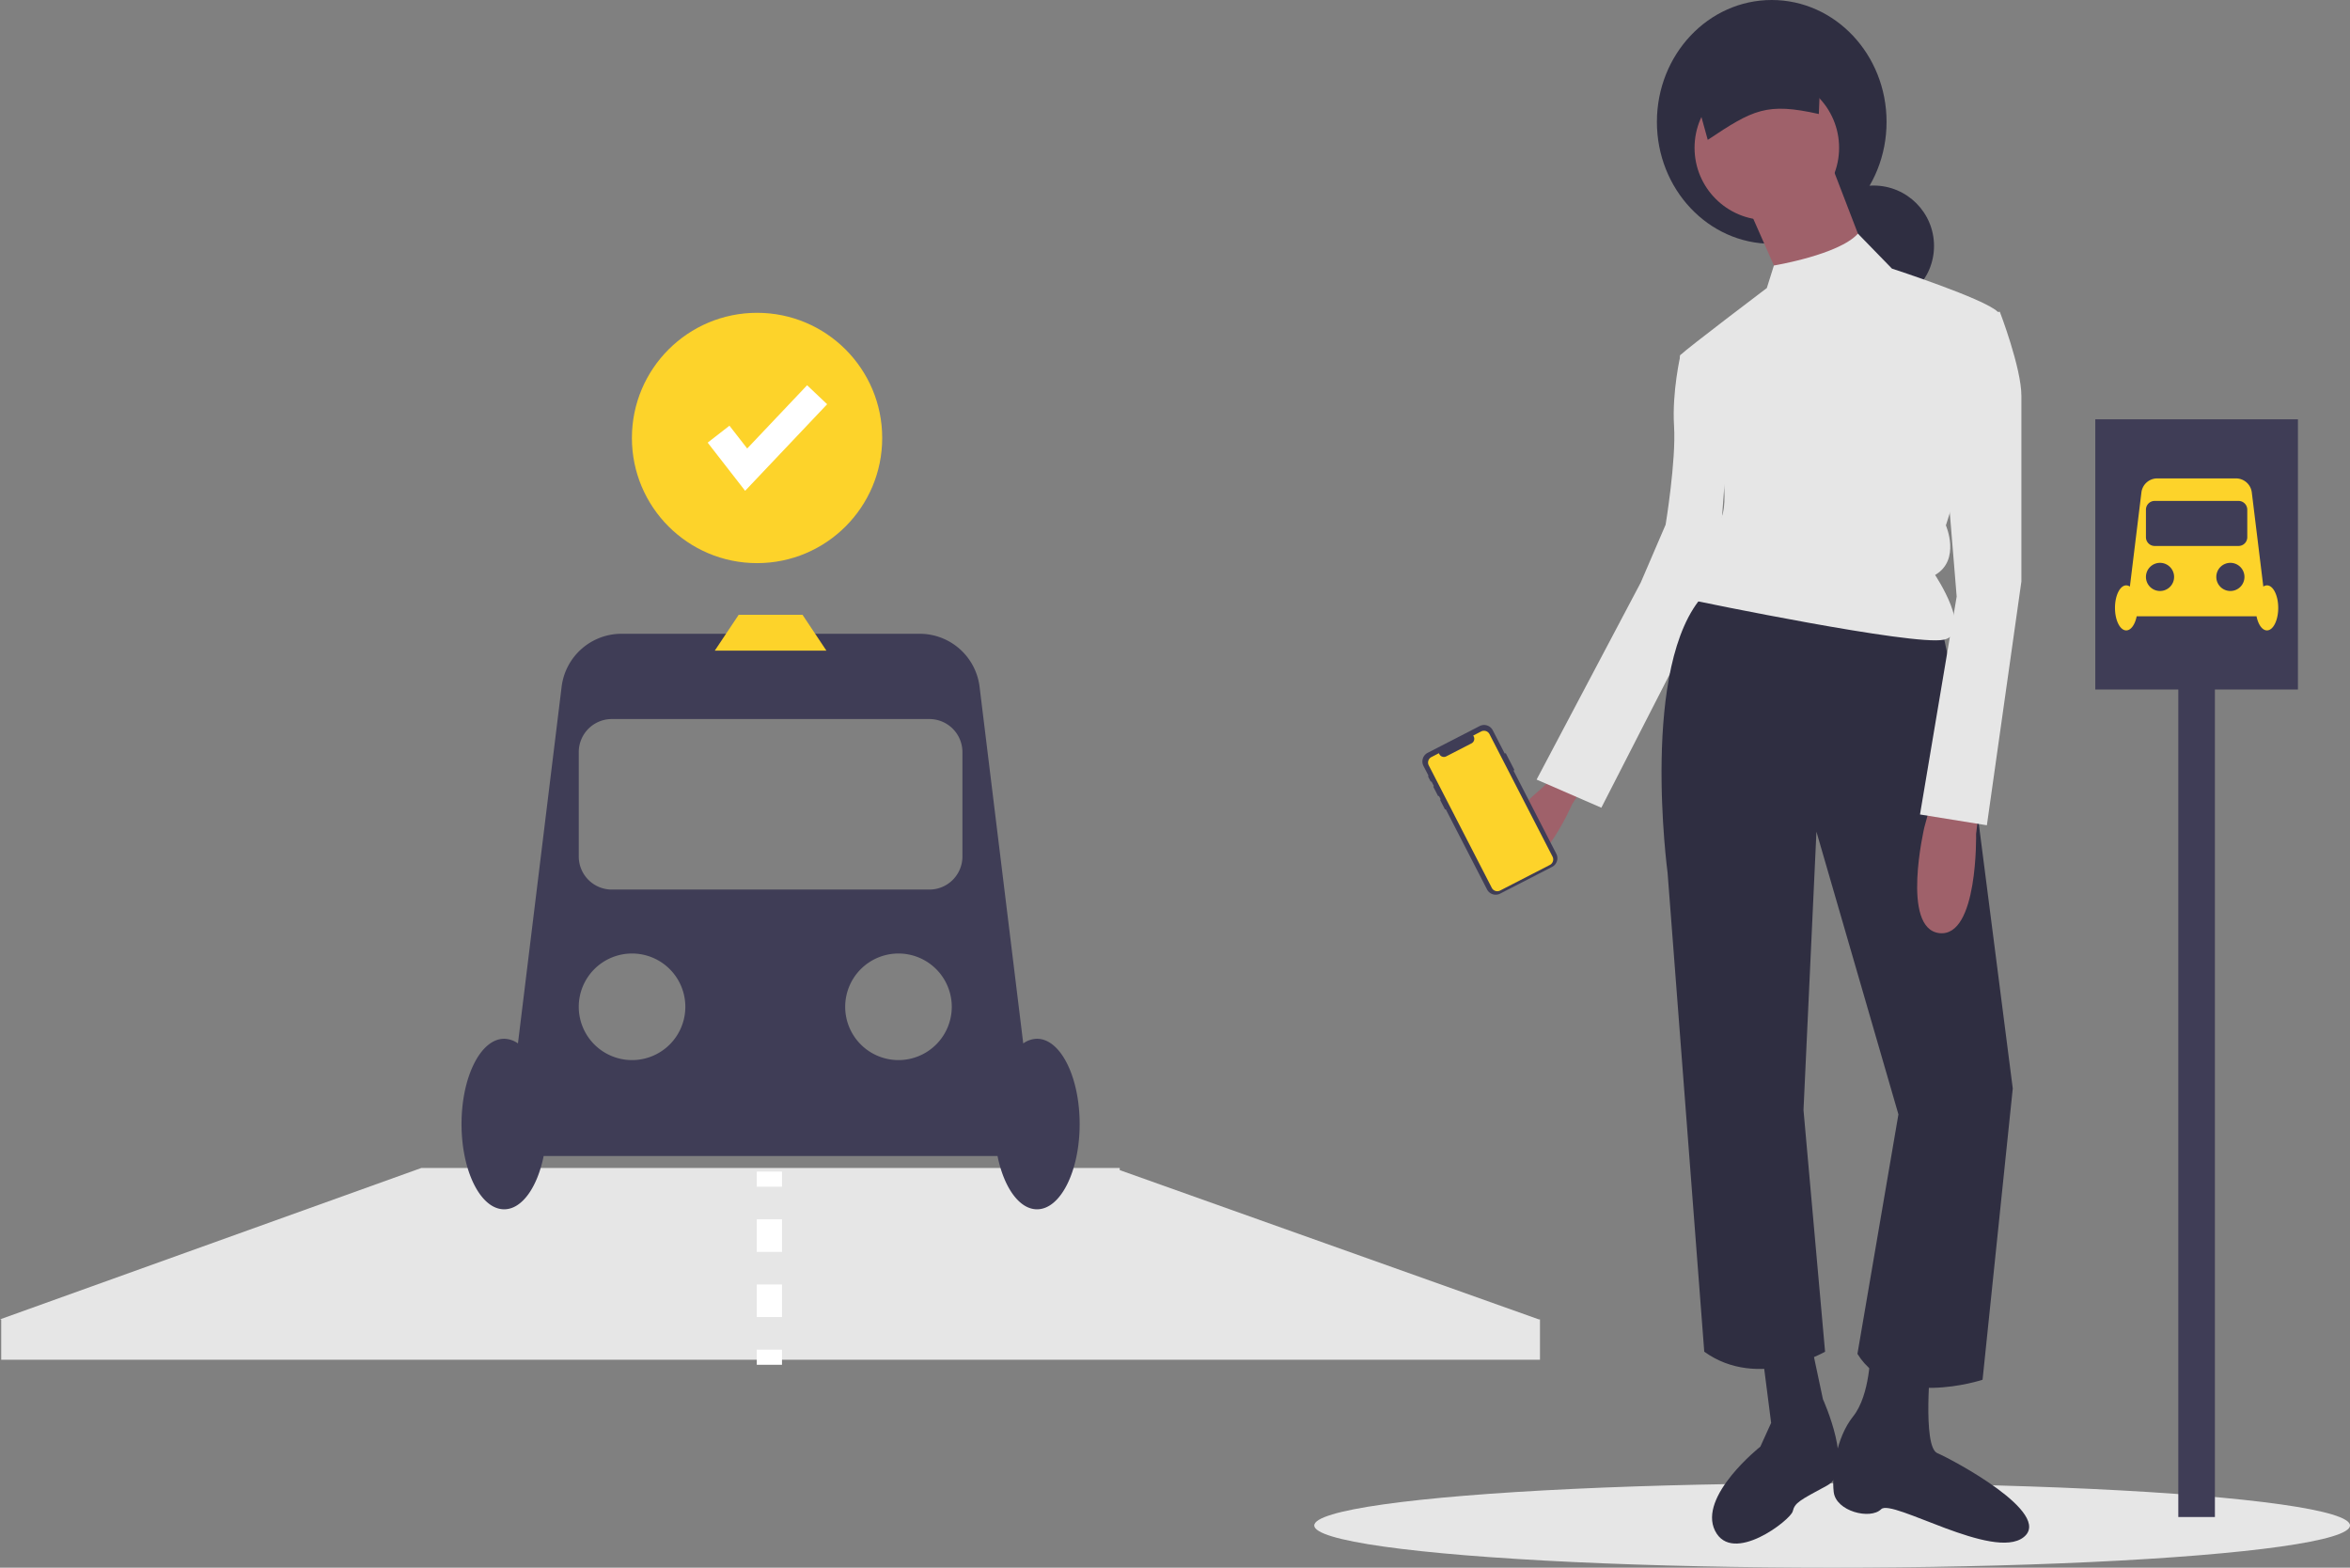 <svg id="b0b64fd3-593b-4f14-838d-bde553553324" data-name="Layer 1" xmlns="http://www.w3.org/2000/svg" width="888" height="592.354" viewBox="0 0 888 592.354"><rect x="0" y="0" width="888" height="592.354" fill="#808080" stroke="none"/><title>order_ride</title><polygon points="581.456 498.527 423.119 442.132 423.119 441.335 420.882 441.335 159.252 441.335 159.185 441.335 0 498.527 0.458 498.527 0.458 513.778 581.914 513.778 581.914 498.527 581.456 498.527" fill="#e6e6e6"/><ellipse cx="692.31" cy="576.401" rx="195.69" ry="15.953" fill="#e6e6e6"/><path d="M748.042,442.773l-9.807,9.198s-26.573,21.669-14.239,29.618,26.086-23.923,26.086-23.923l5.299-8.223Z" transform="translate(-156 -153.823)" fill="#9f616a"/><path d="M804.884,284.667l-13.859,3.261s-3.261,13.859-2.446,26.903-3.191,37.252-3.191,37.252l-9.398,21.858-39.351,74.447,24.461,10.635,43.783-85.496,4.076-54.62Z" transform="translate(-156 -153.823)" fill="#e6e6e6"/><ellipse cx="669.489" cy="46.06" rx="43.39" ry="46.06" fill="#2f2e41"/><circle cx="707.988" cy="92.936" r="22.826" fill="#2f2e41"/><polygon points="692.091 62.365 704.319 94.159 673.341 107.203 670.621 101.038 661.112 79.485 692.091 62.365" fill="#9f616a"/><path d="M889.668,390.647l11.413,53.805,15.489,120.654L905.157,675.162s-34.24,11.413-47.283-9.783l15.489-90.49L842.384,468.094,837.493,573.259l8.152,91.306s-25.272,14.674-45.653,0l-13.859-180.981s-10.598-79.077,13.859-105.165Z" transform="translate(-156 -153.823)" fill="#2f2e41"/><circle cx="667.634" cy="55.843" r="27.31" fill="#9f616a"/><path d="M823.634,262.656l2.671-8.512s24.604-4.053,31.755-12.037l12.858,13.212s35.055,11.413,39.946,16.305-19.566,80.708-19.566,80.708,5.707,13.044-4.076,18.75c0,0,14.674,22.011,3.261,24.457s-93.751-14.674-93.751-14.674-5.707-9.783,7.337-13.859c0,0-4.891-11.413.815-15.489s.815-26.903.815-26.903S788.579,290.374,791.025,287.928,823.634,262.656,823.634,262.656Z" transform="translate(-156 -153.823)" fill="#e6e6e6"/><path d="M903.527,462.387l-.815,6.522s.815,39.131-13.859,37.501-5.707-39.946-5.707-39.946l2.446-8.968Z" transform="translate(-156 -153.823)" fill="#9f616a"/><path d="M885.592,667.825s-3.261,32.609,2.446,35.055,44.022,22.826,32.609,31.794-49.729-14.674-53.805-10.598-17.12.815-17.935-6.522.815-20.381,7.337-28.533,6.522-24.457,6.522-24.457Z" transform="translate(-156 -153.823)" fill="#2f2e41"/><path d="M839.123,655.597,844.83,682.499s12.228,26.903,1.63,32.609-12.228,6.522-13.044,9.783-22.826,20.381-29.348,7.337,17.12-31.794,17.12-31.794l4.076-8.968-4.076-31.794Z" transform="translate(-156 -153.823)" fill="#2f2e41"/><path d="M801.312,206.671c17.165-11.454,22.297-14.192,41.972-9.768l1.18-28.704-50.844,10.666Z" transform="translate(-156 -153.823)" fill="#2f2e41"/><path d="M903.527,272.439l8.152-.815s8.152,21.196,8.152,31.794v70.11l-13.044,92.121-25.272-4.076,13.859-82.338-4.076-49.729Z" transform="translate(-156 -153.823)" fill="#e6e6e6"/><rect x="823.125" y="248.833" width="13.826" height="324.377" fill="#3f3d56"/><rect x="791.75" y="158.433" width="76.574" height="102.099" fill="#3f3d56"/><path d="M1012.626,375.005a2.427,2.427,0,0,0-1.376.464l-4.358-35.588a6.022,6.022,0,0,0-5.977-5.29H971.16a6.022,6.022,0,0,0-5.977,5.29l-4.358,35.588a2.427,2.427,0,0,0-1.376-.464c-2.35,0-4.254,3.809-4.254,8.508s1.905,8.508,4.254,8.508c1.785,0,3.311-2.201,3.942-5.318h45.292c.631,3.117,2.157,5.318,3.942,5.318,2.35,0,4.254-3.809,4.254-8.508S1014.975,375.005,1012.626,375.005Zm-40.414,2.127a5.318,5.318,0,1,1,5.318-5.318A5.318,5.318,0,0,1,972.212,377.132Zm26.588,0a5.318,5.318,0,1,1,5.318-5.318A5.318,5.318,0,0,1,998.8,377.132Zm6.381-20.316a3.299,3.299,0,0,1-3.299,3.299H970.193a3.299,3.299,0,0,1-3.299-3.299V346.398a3.299,3.299,0,0,1,3.299-3.299h31.688a3.299,3.299,0,0,1,3.299,3.299Z" transform="translate(-156 -153.823)" fill="#fdd32a"/><path d="M725.068,438.579l3.103,6.03a.237.237,0,0,1-.102.318l-.15.077,16.166,31.412a3.686,3.686,0,0,1-1.591,4.964l-19.627,10.101a3.685,3.685,0,0,1-4.963-1.591L702.305,459.58l-.108.056a.167.167,0,0,1-.225-.071l-1.766-3.432a.167.167,0,0,1,.072-.225l.108-.056-.665-1.293-.109.056a.175.175,0,0,1-.235-.076l-1.742-3.385a.175.175,0,0,1,.075-.235l.109-.056-.908-1.765-.111.057a.155.155,0,0,1-.209-.067l-.951-1.847a.156.156,0,0,1,.066-.209l.111-.057-1.925-3.74a3.685,3.685,0,0,1,1.59-4.963l19.627-10.101a3.686,3.686,0,0,1,4.964,1.59l4.526,8.793.15-.077A.237.237,0,0,1,725.068,438.579Z" transform="translate(-156 -153.823)" fill="#3f3d56"/><path d="M718.838,431.216l23.818,46.279a2.339,2.339,0,0,1-1.01,3.149l-18.788,9.67a2.335,2.335,0,0,1-3.149-1.008l-23.818-46.279a2.339,2.339,0,0,1,1.009-3.15l2.812-1.447.186.361a1.926,1.926,0,0,0,2.593.831l9.555-4.918a1.926,1.926,0,0,0,.831-2.593l-.186-.361,2.997-1.542A2.338,2.338,0,0,1,718.838,431.216Z" transform="translate(-156 -153.823)" fill="#fdd32a"/><path d="M547.864,546.328a9.19,9.19,0,0,0-5.209,1.755L526.154,413.328a22.803,22.803,0,0,0-22.633-20.031h-112.67a22.803,22.803,0,0,0-22.633,20.031L351.717,548.083a9.19,9.19,0,0,0-5.209-1.755c-8.897,0-16.108,14.424-16.108,32.217s7.212,32.217,16.108,32.217c6.758,0,12.536-8.334,14.927-20.136H532.937c2.391,11.802,8.168,20.136,14.927,20.136,8.897,0,16.108-14.424,16.108-32.217S556.761,546.328,547.864,546.328Zm-153.031,8.054a20.136,20.136,0,1,1,20.136-20.136A20.136,20.136,0,0,1,394.833,554.382Zm100.678,0a20.136,20.136,0,1,1,20.136-20.136A20.136,20.136,0,0,1,495.511,554.382Zm24.163-76.928a12.493,12.493,0,0,1-12.493,12.494H387.191a12.493,12.493,0,0,1-12.493-12.494V438.008A12.493,12.493,0,0,1,387.191,425.514H507.181a12.493,12.493,0,0,1,12.493,12.494Z" transform="translate(-156 -153.823)" fill="#3f3d56"/><polygon points="312.277 245.849 270.094 245.849 279.134 232.29 303.238 232.29 312.277 245.849" fill="#fdd32a"/><circle cx="286.071" cy="165.488" r="47.29" fill="#fdd32a"/><polygon points="281.565 185.45 267.411 167.251 275.642 160.849 282.344 169.466 304.984 145.566 312.555 152.739 281.565 185.45" fill="#fff"/><rect x="285.962" y="442.686" width="9.532" height="5.719" fill="#fff"/><path d="M451.494,651.476H441.962V639.164H451.494Zm0-24.624H441.962V614.54H451.494Z" transform="translate(-156 -153.823)" fill="#fff"/><rect x="285.962" y="509.966" width="9.532" height="5.719" fill="#fff"/></svg>